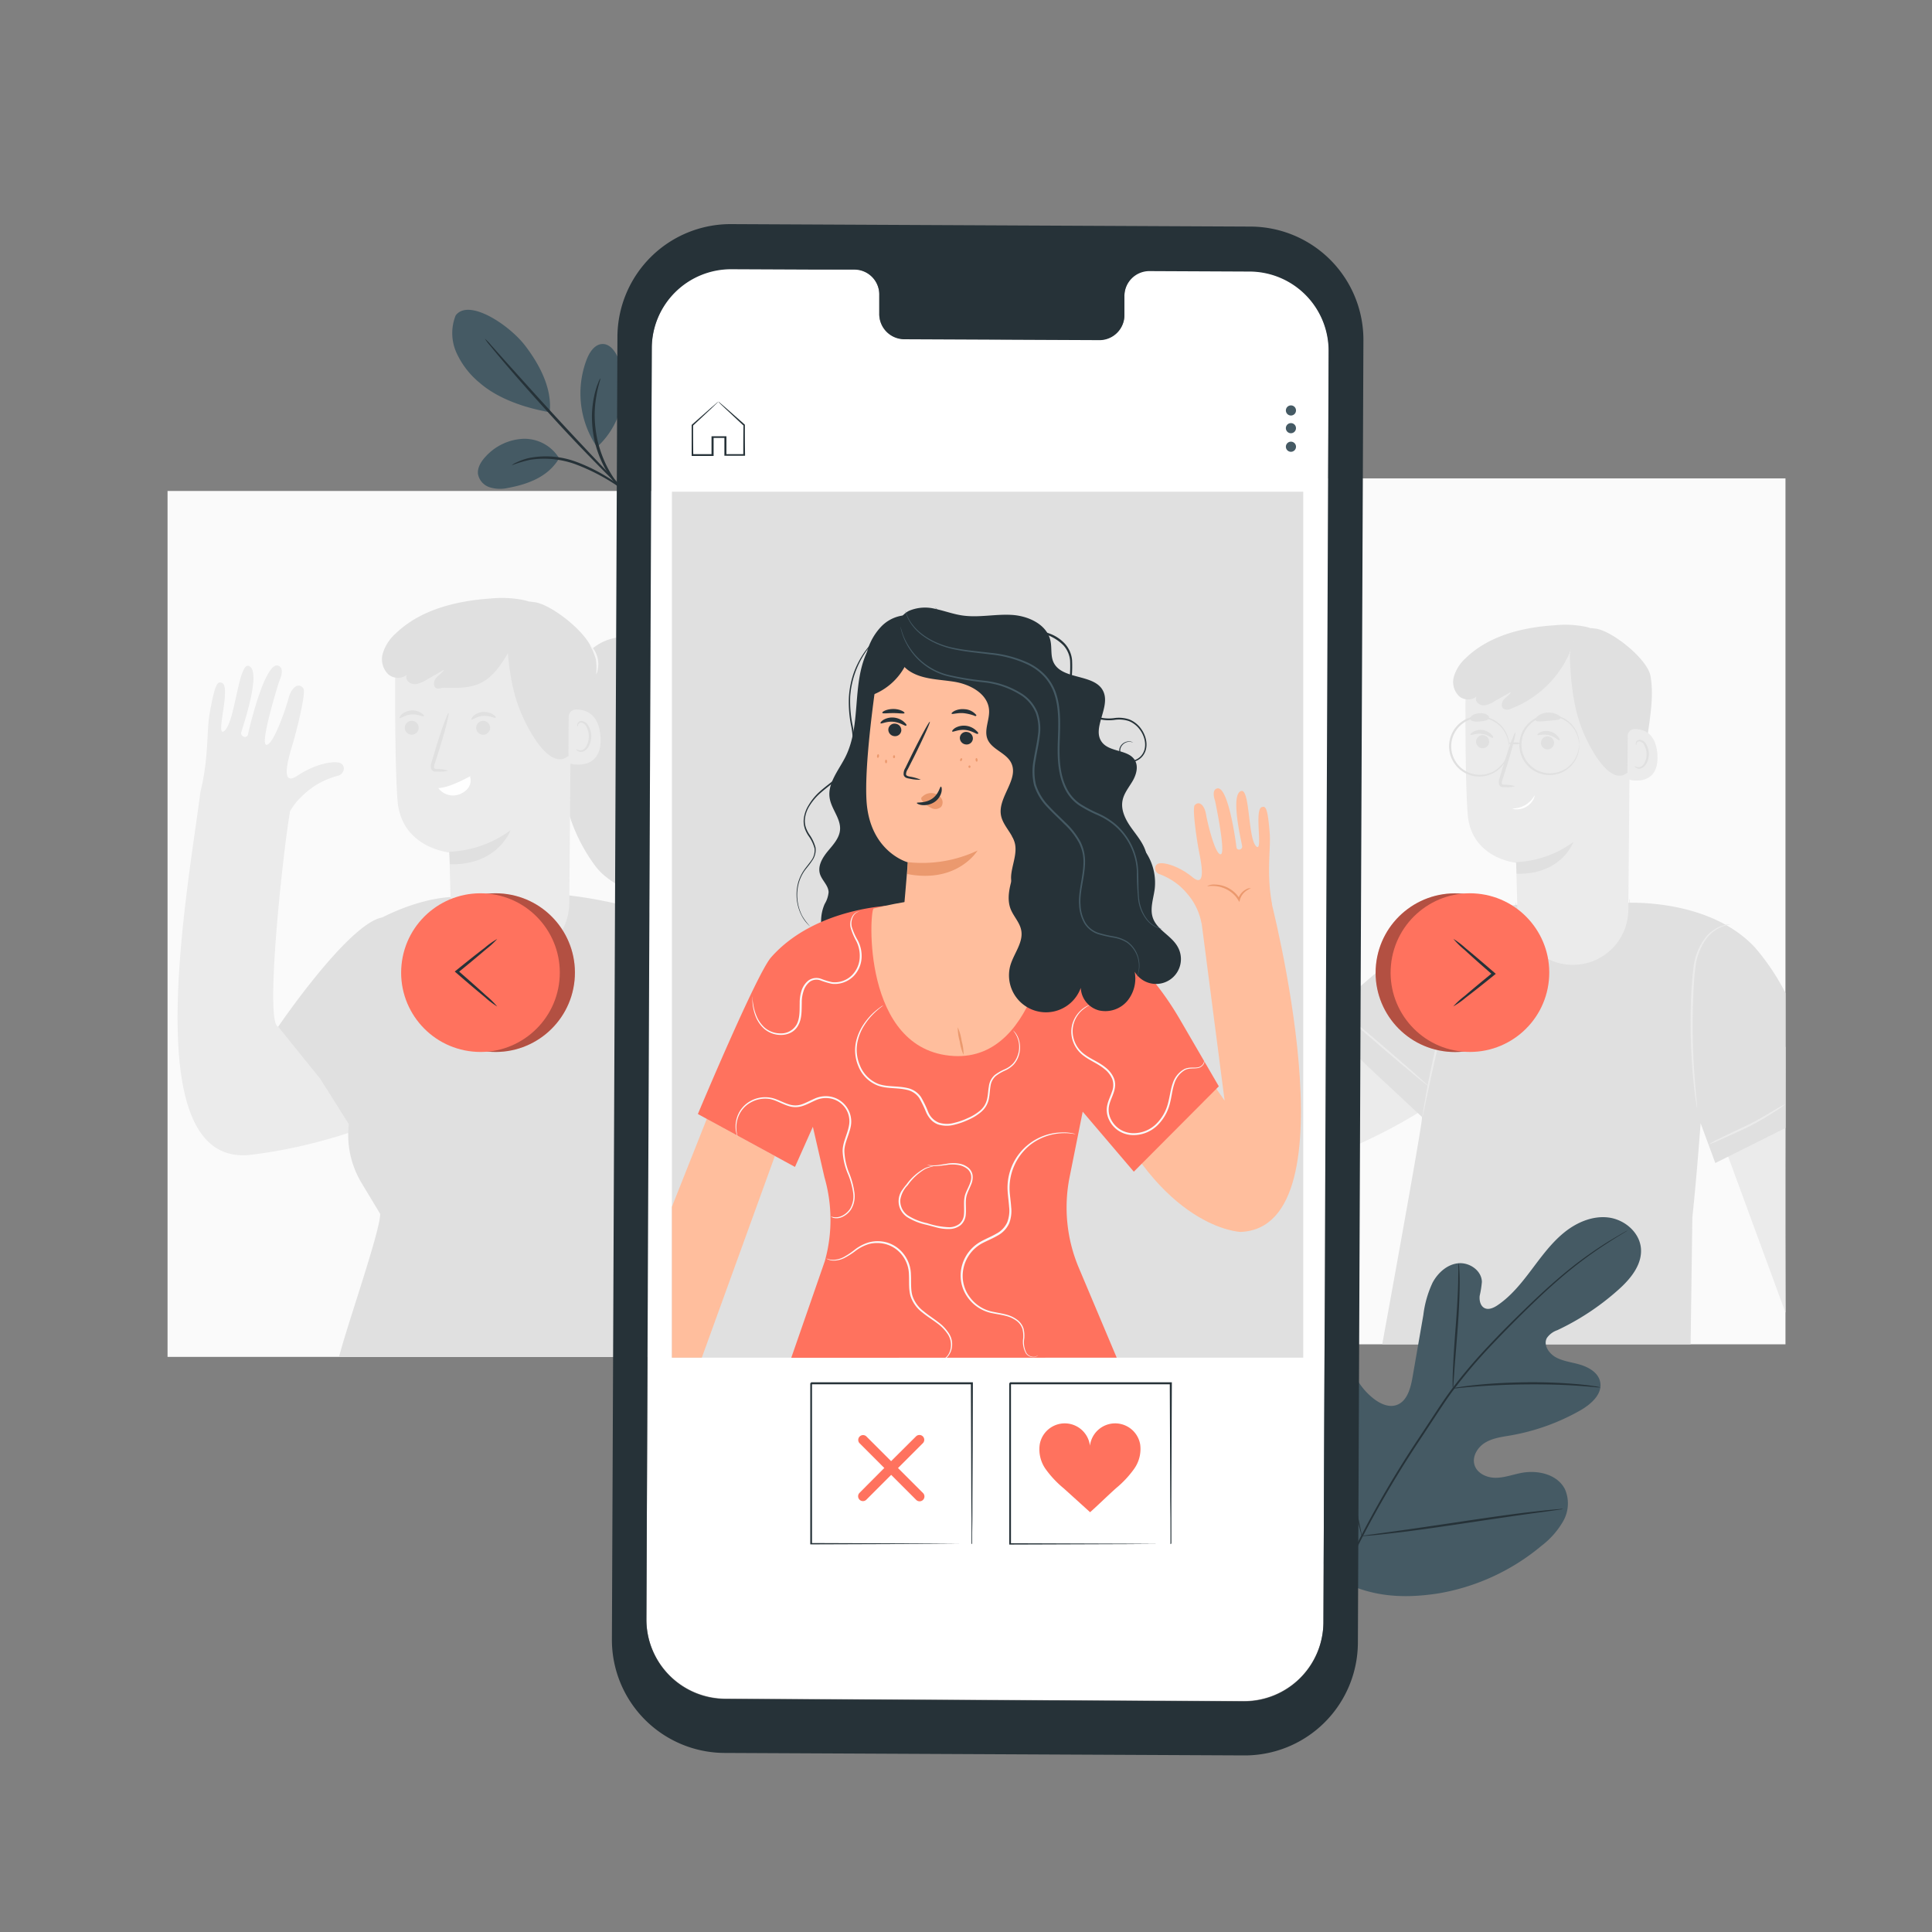 <svg xmlns="http://www.w3.org/2000/svg" viewBox="0 0 500 500"><rect x="0" y="0" width="500" height="500" fill="#808080" stroke="none"/><g id="freepik--background-complete--inject-145"><rect x="298.69" y="123.81" width="163.39" height="224.1" style="fill:#fafafa"></rect><polygon points="462.08 270.87 461.98 312.87 462.08 339.71 446.07 296.12 462.08 270.87" style="fill:#ebebeb"></polygon><path d="M371.75,245.75s-23.45,24.16-33.61,24.16c-3.32,0-5.92-40.24-6-51.84h0a14.92,14.92,0,0,1,2.28-4.16,19.49,19.49,0,0,1,3-3.26,20.43,20.43,0,0,1,4.6-3c1.59-.56,1.72-2.73.28-3.16s-5.85,1-9.79,4.74-2.77-4.63-2.39-7.68,1.09-12.56.24-13.39c-1.24-1.23-2.83-.09-3.13,3s-1.86,12.18-3.47,12,.54-15.77.54-15.77,1-3.26-.85-3.59c-3.33-.6-4.37,16.05-4.43,17.63,0,1.11-1.8.92-1.69-.27s2.48-15.45-.91-16.09c-2.59-.5-1,13.69-3.11,16.41s-.12-10.91-2.63-11.28C309.74,190,309,190,309,198c0,4.28,1.63,10.74,1,19h0c1.08,24.33-.11,92.65,27,84.55,29.77-8.91,50.11-28.41,50.11-28.41Z" style="fill:#ebebeb"></path><path d="M357.72,347.91h79.81l.45-32.83c1.16-10.89,2.14-24.39,2.14-24.39l3.8,10.3,18.17-9.08V257a59.76,59.76,0,0,0-7.88-11.76c-11.91-12.86-33.35-11.58-33.35-11.58l-27.82.45a64.74,64.74,0,0,0-20.61,6l-.68.2v.14c-7.86,4.12-19.08,14.13-29.77,23.85l12.34,12L368,289.06a.44.44,0,0,0,0,.25C368.19,290.66,357.72,347.91,357.72,347.91Z" style="fill:#e0e0e0"></path><path d="M421.65,232.65a1.66,1.66,0,0,1,.12.5,9.82,9.82,0,0,1,.15,1.46,14.57,14.57,0,0,1-.81,5.36,15.3,15.3,0,0,1-4.5,6.63,15.14,15.14,0,0,1-18.51.52,15.3,15.3,0,0,1-4.87-6.37,14.74,14.74,0,0,1-1.11-5.3,10.57,10.57,0,0,1,.08-1.47,2.92,2.92,0,0,1,.08-.51c.06,0,0,.71.05,2a15.61,15.61,0,0,0,1.24,5.17,15.26,15.26,0,0,0,4.82,6.13,14.83,14.83,0,0,0,17.91-.5,15.33,15.33,0,0,0,4.47-6.39,15.67,15.67,0,0,0,1-5.23C421.72,233.35,421.59,232.65,421.65,232.65Z" style="fill:#e0e0e0"></path><path d="M448,239.25a14.9,14.9,0,0,0-2,.44,9.64,9.64,0,0,0-4.38,3.24,15.59,15.59,0,0,0-2.86,7.59c-.41,3.08-.51,6.53-.64,10.13a183.73,183.73,0,0,0,.47,18.47c.17,2.36.36,4.26.48,5.58l.14,1.52a1.93,1.93,0,0,1,0,.53,2,2,0,0,1-.12-.52c-.06-.4-.14-.9-.24-1.51-.18-1.31-.43-3.21-.65-5.57a154.32,154.32,0,0,1-.62-18.51,98.63,98.63,0,0,1,.69-10.19,15.63,15.63,0,0,1,3.05-7.75,9.41,9.41,0,0,1,4.6-3.2A5.24,5.24,0,0,1,448,239.25Z" style="fill:#ebebeb"></path><path d="M381.87,236.13a2.25,2.25,0,0,1-.13.55c-.12.4-.27.91-.46,1.52-.43,1.4-1,3.29-1.73,5.61-1.46,4.73-3.38,11.29-5.29,18.6s-3.41,14-4.44,18.83L368.61,287c-.14.63-.25,1.14-.34,1.56a2.1,2.1,0,0,1-.16.53,2.84,2.84,0,0,1,.05-.55c.07-.42.15-.94.25-1.58.22-1.37.58-3.34,1-5.77.94-4.87,2.4-11.56,4.3-18.89s3.89-13.88,5.44-18.59c.77-2.35,1.42-4.25,1.89-5.55.22-.61.41-1.1.55-1.5A2.65,2.65,0,0,1,381.87,236.13Z" style="fill:#ebebeb"></path><path d="M462.09,285.73a20.74,20.74,0,0,1-2.71,1.9,70.67,70.67,0,0,1-6.89,4c-2.81,1.37-5.39,2.47-7.25,3.31a22,22,0,0,1-3.05,1.25,19.94,19.94,0,0,1,2.9-1.58c1.81-.93,4.38-2.09,7.17-3.44s5.17-2.84,6.93-3.86A22.87,22.87,0,0,1,462.09,285.73Z" style="fill:#ebebeb"></path><path d="M369.58,281c-.1.11-5.48-4.35-12-9.95s-11.79-10.23-11.69-10.34,5.47,4.34,12,9.95S369.67,280.91,369.58,281Z" style="fill:#ebebeb"></path><path d="M406.8,249.7h0a14.34,14.34,0,0,1-14.08-13.91c-.19-6.37-.34-12.5-.34-12.5s-11.69-1.09-12.55-12.67-.49-38.3-.49-38.3h0a40.34,40.34,0,0,1,40.77,2.59l1.8,1.22-.5,59.35A14.34,14.34,0,0,1,406.8,249.7Z" style="fill:#ebebeb"></path><path d="M384.36,193.51a1.69,1.69,0,1,0-2.21-.88A1.7,1.7,0,0,0,384.36,193.51Z" style="fill:#e0e0e0"></path><path d="M380.55,190.17c.15.23,1.4-.47,3-.24s2.61,1.22,2.82,1,0-.46-.47-.92a4,4,0,0,0-2.21-1.08,3.9,3.9,0,0,0-2.42.45C380.7,189.73,380.47,190.07,380.55,190.17Z" style="fill:#e0e0e0"></path><path d="M400,190.64a1.69,1.69,0,1,0,2.11,1.11A1.68,1.68,0,0,0,400,190.64Z" style="fill:#e0e0e0"></path><path d="M397.87,190.2c.13.24,1.45-.33,3,.06s2.47,1.47,2.7,1.32,0-.46-.38-1a3.95,3.95,0,0,0-4.54-1.11C398.07,189.77,397.81,190.09,397.87,190.2Z" style="fill:#e0e0e0"></path><path d="M392.09,203.49a7.68,7.68,0,0,0-2.61-.39c-.42,0-.76-.09-.8-.31a2.23,2.23,0,0,1,.23-1.22c.34-1.08.69-2.17,1.06-3.32,1.46-4.72,2.44-8.62,2.2-8.69s-1.61,3.7-3.07,8.42c-.34,1.16-.67,2.26-1,3.35a2.72,2.72,0,0,0-.12,1.74,1.12,1.12,0,0,0,.76.63,2.66,2.66,0,0,0,.72,0A7.66,7.66,0,0,0,392.09,203.49Z" style="fill:#e0e0e0"></path><path d="M392.36,223.12a27,27,0,0,0,14.83-5.22s-3.05,8.55-14.68,8.22Z" style="fill:#e0e0e0"></path><path d="M421.12,200c-4.2,3.37-9.26-5.36-11.51-10.84s-2.95-11.54-3.27-17.51c-.11-2-.13-4.11,1-5.65s1.61.26,3-1.15c2.48-2.45.13-2.46,2.6-2.16,4.22.51,13.43,7.84,14.21,12.27s.14,9-.48,13.44c-.29,2-.58,4.07-.86,6.1a10,10,0,0,1-1.21,4.13c-.78,1.19-2.29,2-3.53,1.37" style="fill:#e0e0e0"></path><path d="M421.26,190.44a1.75,1.75,0,0,1,1.68-1.75c2.16-.06,5.69.8,6,6.76.47,8.52-7.73,6.4-7.76,6.15S421.24,193.75,421.26,190.44Z" style="fill:#ebebeb"></path><path d="M423.09,198.25s.16.1.41.2a1.48,1.48,0,0,0,1.11,0c.89-.38,1.57-1.85,1.52-3.39a4.9,4.9,0,0,0-.53-2.1,1.75,1.75,0,0,0-1.18-1.08.76.76,0,0,0-.86.46c-.1.24,0,.41-.08.43s-.19-.14-.14-.49a.92.92,0,0,1,.31-.55,1.13,1.13,0,0,1,.8-.27,2.1,2.1,0,0,1,1.63,1.24,5.15,5.15,0,0,1,.65,2.34c0,1.73-.75,3.38-2,3.81a1.63,1.63,0,0,1-1.38-.15C423.12,198.46,423.06,198.27,423.09,198.25Z" style="fill:#e0e0e0"></path><path d="M407.3,166.08a27.27,27.27,0,0,1-16.22,17.32,2.11,2.11,0,0,1-2,0c-.71-.56-.44-1.73.16-2.41s1.42-1.16,1.86-1.95l-4.34,2.45a7.14,7.14,0,0,1-2.24,1,2.38,2.38,0,0,1-2.22-.7,1.45,1.45,0,0,1,.3-2.12c-1,1.6-3.5,1.75-4.94.55A5.11,5.11,0,0,1,376.3,175a10.49,10.49,0,0,1,3-4.66c6-5.83,14.71-8,23.07-8.52a26.91,26.91,0,0,1,7.71.33A11.67,11.67,0,0,1,416.7,166" style="fill:#e0e0e0"></path><path d="M403.85,185.91c-.29.51-1.56.47-3.19.63s-2.89.34-3.26-.12,1-1.9,3.09-2S404.18,185.37,403.85,185.91Z" style="fill:#e0e0e0"></path><path d="M385.37,185.78c-.13.59-1.19.85-2.39.94s-2.28,0-2.49-.6.8-1.44,2.35-1.55S385.51,185.21,385.37,185.78Z" style="fill:#e0e0e0"></path><path d="M397.16,205.86s0,.44-.3,1a4.83,4.83,0,0,1-1.82,1.9,4.91,4.91,0,0,1-2.53.7c-.68,0-1.07-.18-1.06-.23a6.48,6.48,0,0,0,5.71-3.41Z" style="fill:#fff"></path><path d="M390.53,193.14c-.06,0,0-.68-.34-1.83a7.56,7.56,0,0,0-2.78-4.07,7.4,7.4,0,0,0-7-1A7.25,7.25,0,0,0,377,188.8a7.32,7.32,0,0,0,0,8.69,7.23,7.23,0,0,0,3.41,2.57,7.46,7.46,0,0,0,3.88.35,7.29,7.29,0,0,0,3.12-1.37,7.51,7.51,0,0,0,2.78-4.06c.31-1.16.28-1.84.34-1.84a1.56,1.56,0,0,1,0,.49,5.64,5.64,0,0,1-.17,1.4,7.58,7.58,0,0,1-2.75,4.31,7.7,7.7,0,0,1-3.27,1.49,7.93,7.93,0,0,1-4.12-.31,7.74,7.74,0,0,1-3.66-2.73,7.79,7.79,0,0,1,0-9.3A7.78,7.78,0,0,1,387.64,187a7.55,7.55,0,0,1,2.75,4.31,5.57,5.57,0,0,1,.17,1.39A1.51,1.51,0,0,1,390.53,193.14Z" style="fill:#e0e0e0"></path><path d="M408.71,192.74c-.06,0,0-.68-.33-1.84a7.62,7.62,0,0,0-2.78-4.06,7.26,7.26,0,0,0-3.13-1.36,7.35,7.35,0,0,0-3.88.34,7.28,7.28,0,0,0-3.41,2.57,7.32,7.32,0,0,0,0,8.69,7.3,7.3,0,0,0,3.41,2.58,7.42,7.42,0,0,0,7-1,7.68,7.68,0,0,0,2.78-4.07c.31-1.15.27-1.84.33-1.83a1.51,1.51,0,0,1,0,.49,5.57,5.57,0,0,1-.17,1.39,7.68,7.68,0,0,1-6,5.8,7.81,7.81,0,0,1-7.78-3,7.79,7.79,0,0,1,0-9.3,7.7,7.7,0,0,1,3.66-2.72,7.83,7.83,0,0,1,4.12-.32,7.7,7.7,0,0,1,3.27,1.49,7.58,7.58,0,0,1,2.75,4.31,5.64,5.64,0,0,1,.17,1.4A1.56,1.56,0,0,1,408.71,192.74Z" style="fill:#e0e0e0"></path><path d="M393.62,192.37c0,.14-.72.26-1.6.26s-1.6-.12-1.6-.26.72-.26,1.6-.26S393.62,192.23,393.62,192.37Z" style="fill:#e0e0e0"></path><rect x="43.36" y="127.05" width="163.39" height="224.1" transform="translate(250.11 478.21) rotate(180)" style="fill:#fafafa"></rect><path d="M152.49,168.63c5-5.08,13.83-5,19.54-.72s8.4,11.71,8.21,18.82c-.1,3.83-.89,7.93.91,11.3,1.44,2.68,4.22,4.31,6.39,6.45a17.43,17.43,0,0,1-18.41,28.69c-5.07-1.89-11.58-4.56-14.9-8.83a44.32,44.32,0,0,1-7.79-36.6" style="fill:#e0e0e0"></path><polygon points="197.38 284.32 206.75 315.89 206.75 351.16 194.24 351.16 173.7 298.43 197.38 284.32" style="fill:#ebebeb"></polygon><path d="M111.73,246.3S82.66,267.54,72,265.71c-3.5-.6,1-43.48,3.05-55.71h0a16.22,16.22,0,0,1,3.16-4,21,21,0,0,1,3.69-2.9,21.94,21.94,0,0,1,5.39-2.3c1.77-.3,2.3-2.56.86-3.28s-6.35,0-11.18,3.23-2.07-5.37-1.13-8.53,3.42-13,2.67-14.06c-1.09-1.52-3-.6-3.84,2.57s-4.15,12.5-5.8,12,3.41-16.51,3.41-16.51,1.63-3.26-.26-3.94c-3.4-1.24-7.49,16.12-7.84,17.78-.24,1.16-2.06.64-1.73-.59s5.39-15.84,1.94-17.13c-2.65-1-3.5,14.25-6.24,16.74s1.84-11.52-.73-12.36c-1-.31-1.72-.41-3.18,8-.79,4.51-.22,11.62-2.37,20.2h0C48.59,230.71,35,302.5,65,298.85c33-4,57.93-20.92,57.93-20.92Z" style="fill:#ebebeb"></path><path d="M98.89,237.44C90.06,239.11,72,265.71,72,265.71l10.88,13.48,7.37,11.69h0a2.17,2.17,0,0,0,0,.27,24.12,24.12,0,0,0,3.37,15.08l4.77,7.92c0,4.54-8.65,29.07-10.64,37H172c-1.62-4.67-6.65-27.11-6.92-32.45-.19-3.71,2-25.45,2-25.45l4.36,10.38,33.14-16.57s-14.26-35.44-22.13-43c-10.28-9.87-35.67-12.38-35.67-12.38l-29.74.48s-7.41-.11-18.11,5.27" style="fill:#e0e0e0"></path><path d="M131.72,248.87h0A15.34,15.34,0,0,1,116.66,234c-.21-6.82-.36-13.38-.36-13.38s-12.51-1.16-13.43-13.54-.52-41-.52-41h0a43.11,43.11,0,0,1,43.59,2.77l1.92,1.3-.53,63.46A15.34,15.34,0,0,1,131.72,248.87Z" style="fill:#ebebeb"></path><path d="M107.83,189.61a1.8,1.8,0,1,0-2.55,0A1.8,1.8,0,0,0,107.83,189.61Z" style="fill:#e0e0e0"></path><path d="M103.43,185.82c.2.2,1.36-.81,3.07-.92s3,.69,3.17.46-.13-.48-.7-.86a4.22,4.22,0,0,0-5,.37C103.49,185.33,103.33,185.73,103.43,185.82Z" style="fill:#e0e0e0"></path><path d="M124,186.88a1.8,1.8,0,1,0,2.51.44A1.8,1.8,0,0,0,124,186.88Z" style="fill:#e0e0e0"></path><path d="M122,186.2c.21.2,1.36-.81,3.07-.92s3,.69,3.17.46-.13-.48-.69-.86a4.24,4.24,0,0,0-5,.37C122.1,185.71,121.94,186.11,122,186.2Z" style="fill:#e0e0e0"></path><path d="M116,199.45a8.53,8.53,0,0,0-2.8-.41c-.45,0-.81-.1-.85-.34a2.36,2.36,0,0,1,.24-1.3c.37-1.15.74-2.32,1.13-3.55,1.56-5,2.62-9.21,2.36-9.29s-1.73,3.95-3.29,9c-.36,1.23-.71,2.41-1.06,3.57a2.91,2.91,0,0,0-.13,1.87,1.2,1.2,0,0,0,.82.67,3,3,0,0,0,.76,0A8.24,8.24,0,0,0,116,199.45Z" style="fill:#e0e0e0"></path><path d="M121.64,201c1.72-1.17-4.73,2.9-8.21,2.94a4.72,4.72,0,0,0,5.68,1.54C122.73,203.89,121.64,201,121.64,201Z" style="fill:#fff"></path><path d="M116.27,220.44a28.81,28.81,0,0,0,15.86-5.58s-3.27,9.15-15.69,8.8Z" style="fill:#e0e0e0"></path><path d="M147,195.69c-4.49,3.61-9.9-5.73-12.31-11.59s-3.15-12.34-3.5-18.72c-.11-2.1-.13-4.39,1.09-6s1.72.28,3.25-1.24c2.65-2.61.14-2.62,2.78-2.3,4.51.55,14.36,8.38,15.19,13.11s.16,9.61-.51,14.38c-.31,2.17-.62,4.35-.92,6.52a10.85,10.85,0,0,1-1.29,4.42c-.83,1.27-2.46,2.1-3.78,1.46" style="fill:#e0e0e0"></path><path d="M147.18,185.5a1.86,1.86,0,0,1,1.78-1.87c2.32-.07,6.1.85,6.45,7.23.51,9.11-8.26,6.84-8.29,6.58S147.15,189,147.18,185.5Z" style="fill:#ebebeb"></path><path d="M149.13,193.86s.17.1.44.21a1.64,1.64,0,0,0,1.19,0c.94-.41,1.67-2,1.62-3.63a5.23,5.23,0,0,0-.57-2.25,1.84,1.84,0,0,0-1.26-1.15.83.83,0,0,0-.92.49c-.1.26,0,.44-.08.46s-.21-.14-.15-.52a1,1,0,0,1,.32-.6,1.25,1.25,0,0,1,.87-.28,2.23,2.23,0,0,1,1.73,1.32,5.36,5.36,0,0,1,.7,2.51c0,1.84-.8,3.61-2.1,4.07a1.73,1.73,0,0,1-1.47-.16C149.16,194.08,149.1,193.88,149.13,193.86Z" style="fill:#e0e0e0"></path><path d="M132.13,167.82c-5.26,9.64-8.87,10.45-17.23,10.16-.75,0-1.56.48-2.15,0-.76-.6-.46-1.85.17-2.58s1.53-1.24,2-2.09L110.28,176a7.67,7.67,0,0,1-2.4,1,2.54,2.54,0,0,1-2.38-.75,1.56,1.56,0,0,1,.32-2.27c-1,1.72-3.73,1.88-5.27.59A5.44,5.44,0,0,1,99.1,169a11.21,11.21,0,0,1,3.25-5c6.42-6.24,15.73-8.5,24.66-9.11a28.84,28.84,0,0,1,8.25.36,12.35,12.35,0,0,1,7,4.07" style="fill:#e0e0e0"></path><path d="M154.29,174.45a15.72,15.72,0,0,0-.1-3.86A16.37,16.37,0,0,0,152.7,167s.41.23.84.83a6.88,6.88,0,0,1,1.16,2.62,7.07,7.07,0,0,1,0,2.86C154.57,174.06,154.35,174.47,154.29,174.45Z" style="fill:#f5f5f5"></path></g><g id="freepik--Plants--inject-145"><path d="M345.44,408.18c-13-13.06-12.9-32.95-9.19-50.17.62-2.88.85-6,2.68-8.27s5.36-3.45,7.73-1.77c2,1.4,2.45,4.07,3.28,6.35a17.24,17.24,0,0,0,5.62,7.7c1.67,1.29,3.85,2.29,5.84,1.61,2.75-.93,3.66-4.32,4.16-7.2q1.4-8.06,2.8-16.11a27.43,27.43,0,0,1,2.4-8.39c1.39-2.57,3.82-4.75,6.7-5s6,1.91,6.05,4.83a26.16,26.16,0,0,1-.57,3.6c-.13,1.21.19,2.63,1.26,3.17s2.39-.07,3.4-.76c3.49-2.37,6.18-5.75,8.73-9.13s5.07-6.86,8.33-9.55,7.45-4.52,11.61-4,8.1,3.84,8.41,8.07-2.79,7.94-6,10.76a65.31,65.31,0,0,1-15.67,10.34,5.4,5.4,0,0,0-2.67,2c-1,1.8.51,4,2.29,5,2,1.1,4.38,1.29,6.58,2s4.45,2.1,4.91,4.37c.65,3.15-2.36,5.79-5.14,7.38a56,56,0,0,1-18,6.47c-2.26.39-4.6.67-6.58,1.85s-3.47,3.58-2.8,5.79,3.19,3.34,5.48,3.33,4.5-.86,6.75-1.28c4.23-.78,9.28.41,11.2,4.29a9.25,9.25,0,0,1-.48,8.22A21.32,21.32,0,0,1,399,400a56.3,56.3,0,0,1-26.61,12.35c-9.75,1.53-18.4.86-26.92-4.12" style="fill:#455a64"></path><path d="M421.23,318.44a1.55,1.55,0,0,1-.33.22l-1,.61c-.87.53-2.16,1.31-3.79,2.37A109,109,0,0,0,403,331.52c-2.63,2.28-5.39,4.9-8.31,7.76s-6,6-9.15,9.33a133.46,133.46,0,0,0-9.31,11c-1.51,2-2.91,4.13-4.34,6.29l-4.34,6.59a269.69,269.69,0,0,0-15.24,25.84,130.26,130.26,0,0,0-9,22.75,96.73,96.73,0,0,0-3.2,16.2c-.19,1.94-.31,3.45-.36,4.48,0,.49,0,.88-.07,1.17a2.59,2.59,0,0,1,0,.4,2.47,2.47,0,0,1,0-.4c0-.29,0-.68,0-1.17,0-1,.09-2.55.26-4.5a90.73,90.73,0,0,1,3-16.29,129.08,129.08,0,0,1,9-22.87,263.71,263.71,0,0,1,15.23-25.91c1.47-2.23,2.92-4.42,4.34-6.59s2.85-4.3,4.37-6.31a131,131,0,0,1,9.37-11c3.15-3.37,6.26-6.45,9.2-9.31s5.73-5.46,8.37-7.73A103.92,103.92,0,0,1,416,321.46c1.65-1,3-1.79,3.85-2.29l1-.56Z" style="fill:#263238"></path><path d="M376,359.32a7.24,7.24,0,0,1-.06-1.28c0-.82,0-2,.08-3.48.11-2.94.39-7,.73-11.46s.57-8.51.63-11.44c0-1.47.05-2.65.05-3.47a5.68,5.68,0,0,1,.07-1.28,5.27,5.27,0,0,1,.14,1.27c.07.82.11,2,.12,3.48,0,2.94-.14,7-.47,11.48s-.66,8.39-.89,11.44c-.1,1.38-.18,2.54-.25,3.47A5.53,5.53,0,0,1,376,359.32Z" style="fill:#263238"></path><path d="M414.2,359.06a7.13,7.13,0,0,1-1.51-.09c-1-.08-2.36-.21-4.09-.32-3.45-.25-8.23-.42-13.52-.37s-10.07.3-13.52.58c-1.73.13-3.12.27-4.09.36a7.73,7.73,0,0,1-1.51.1,8.46,8.46,0,0,1,1.48-.31c1-.15,2.36-.35,4.09-.53,3.45-.38,8.25-.69,13.55-.75a134.64,134.64,0,0,1,13.56.53c1.73.16,3.12.35,4.08.5A9.26,9.26,0,0,1,414.2,359.06Z" style="fill:#263238"></path><path d="M352.45,397.53a1.81,1.81,0,0,1-.17-.5c-.11-.39-.24-.87-.39-1.45-.34-1.27-.78-3.11-1.28-5.38-1-4.56-2.24-10.91-3.48-17.92s-2.4-13.37-3.33-17.94c-.45-2.22-.83-4-1.11-5.41-.12-.59-.22-1.08-.29-1.48a1.59,1.59,0,0,1-.07-.52,1.51,1.51,0,0,1,.17.5c.11.39.24.87.39,1.45.34,1.26.77,3.1,1.28,5.38,1,4.56,2.24,10.9,3.48,17.92s2.4,13.36,3.33,17.93c.45,2.23.83,4.06,1.11,5.42.12.59.21,1.07.29,1.47A2.06,2.06,0,0,1,352.45,397.53Z" style="fill:#263238"></path><path d="M404.46,390.53a1.81,1.81,0,0,1-.53.11l-1.51.22c-1.39.2-3.28.45-5.57.76-4.7.64-11.19,1.61-18.36,2.68s-13.67,2-18.39,2.51c-2.36.28-4.27.48-5.59.59l-1.52.12a3.16,3.16,0,0,1-.54,0,2,2,0,0,1,.52-.12l1.52-.22,5.57-.76c4.7-.64,11.19-1.6,18.36-2.67s13.67-2,18.38-2.52c2.36-.27,4.27-.47,5.6-.58l1.52-.13A1.87,1.87,0,0,1,404.46,390.53Z" style="fill:#263238"></path><path d="M144.74,118.65a10.52,10.52,0,0,0-9.26-5.09,14,14,0,0,0-9.78,4.58c-1.17,1.25-2.19,2.86-2,4.55a4.47,4.47,0,0,0,3,3.41,9.07,9.07,0,0,0,4.74.18c5.39-1,10.43-2.93,13.24-7.63" style="fill:#455a64"></path><path d="M154.21,115.25a24.6,24.6,0,0,1-2.32-22.36c.74-1.84,2.08-3.84,4.06-3.86s3.37,2,4.09,3.82a21,21,0,0,1-5.38,22.7" style="fill:#455a64"></path><path d="M117.94,81.6a12.33,12.33,0,0,0,.18,9.66,21.61,21.61,0,0,0,6,7.8c4.83,4.21,11.83,6.51,18.13,7.63.8-7.06-3.8-13.91-6.35-17.24-4-5.26-14.51-12.33-17.95-7.85" style="fill:#455a64"></path><path d="M162.13,127.35a24.48,24.48,0,0,0-2.38-2.16,45,45,0,0,0-10.67-5.69,22.59,22.59,0,0,0-12-1,14.7,14.7,0,0,0-3.48,1.21,3.86,3.86,0,0,0-1.15.71,31.65,31.65,0,0,1,4.73-1.42,23.81,23.81,0,0,1,11.7,1.13,52.35,52.35,0,0,1,10.62,5.44" style="fill:#263238"></path><path d="M162.2,127.42,158.05,123c-3.52-3.69-8.36-8.8-13.64-14.52s-10-11-13.38-14.75l-4-4.49a11.59,11.59,0,0,0-1.55-1.59,13.28,13.28,0,0,0,1.33,1.77c.9,1.11,2.22,2.7,3.87,4.64,3.3,3.89,8,9.19,13.23,14.91s10.2,10.78,13.81,14.39c1.8,1.8,3.28,3.24,4.32,4.22" style="fill:#263238"></path><path d="M155.37,97.91a4.69,4.69,0,0,0-.56,1.17,10.24,10.24,0,0,0-.51,1.42,18.52,18.52,0,0,0-.51,1.94,26.1,26.1,0,0,0-.6,5.19,30.38,30.38,0,0,0,.66,6.37,29.63,29.63,0,0,0,2.1,6,25.82,25.82,0,0,0,2.73,4.45A18.62,18.62,0,0,0,160,126a9.76,9.76,0,0,0,1.06,1.07c.61.56.94.55,1,.51a41.11,41.11,0,0,1-2.92-3.42,29.08,29.08,0,0,1-2.54-4.44,31.13,31.13,0,0,1-2-5.92,31.76,31.76,0,0,1-.7-6.21,28.81,28.81,0,0,1,.44-5.09C154.8,99.66,155.5,98,155.37,97.91Z" style="fill:#263238"></path></g><g id="freepik--Buttons--inject-145"><circle cx="128.26" cy="251.72" r="20.53" transform="translate(-134.83 354.66) rotate(-84.37)" style="fill:#FF725E"></circle><circle cx="128.26" cy="251.72" r="20.53" transform="translate(-134.83 354.66) rotate(-84.37)" style="opacity:0.3"></circle><circle cx="124.35" cy="251.72" r="20.53" transform="translate(-138.36 350.77) rotate(-84.37)" style="fill:#FF725E"></circle><path d="M128.69,243a22.18,22.18,0,0,1-2.89,2.66c-1.84,1.58-4.42,3.73-7.3,6.07v-.56l.14.12c2.84,2.47,5.38,4.73,7.2,6.39a21.94,21.94,0,0,1,2.84,2.81,22.31,22.31,0,0,1-3.18-2.42c-1.9-1.56-4.5-3.76-7.34-6.23l-.14-.12-.33-.29.34-.27c2.88-2.34,5.51-4.42,7.44-5.89A19.82,19.82,0,0,1,128.69,243Z" style="fill:#263238"></path><circle cx="376.52" cy="251.72" r="20.53" transform="translate(88.3 601.09) rotate(-84.24)" style="fill:#FF725E"></circle><circle cx="376.52" cy="251.72" r="20.53" transform="translate(88.3 601.09) rotate(-84.24)" style="opacity:0.3"></circle><circle cx="380.43" cy="251.72" r="20.53" transform="translate(92.59 605.61) rotate(-84.37)" style="fill:#FF725E"></circle><path d="M376.1,260.47A20.42,20.42,0,0,1,379,257.8c1.84-1.58,4.42-3.73,7.3-6.07v.56l-.14-.12c-2.84-2.46-5.38-4.72-7.19-6.39a21.45,21.45,0,0,1-2.84-2.8,21.69,21.69,0,0,1,3.17,2.41c1.91,1.57,4.5,3.77,7.34,6.23l.14.12.33.29-.34.27c-2.88,2.34-5.51,4.42-7.44,5.89A22.2,22.2,0,0,1,376.1,260.47Z" style="fill:#263238"></path></g><g id="freepik--Device--inject-145"><path d="M323.47,70.15,297.4,70A6.48,6.48,0,0,0,291,76.62l0,4.73a6.46,6.46,0,0,1-6.35,6.58l-50.82-.23a6.49,6.49,0,0,1-6.3-6.65l0-4.73a6.47,6.47,0,0,0-6.3-6.64l-9.17-.05-22.82-.1A20.51,20.51,0,0,0,168.68,90l-1.39,329a20.52,20.52,0,0,0,20.41,20.6l134.19.62a20.52,20.52,0,0,0,20.61-20.43l1.39-329A20.51,20.51,0,0,0,323.47,70.15Z" style="fill:#fff"></path><path d="M323.66,58.64,189.21,58a29.29,29.29,0,0,0-29.42,29.17l-1.43,337.08a29.29,29.29,0,0,0,29.15,29.41L322,454.3a29.28,29.28,0,0,0,29.42-29.16l1.43-337.08A29.31,29.31,0,0,0,323.66,58.64ZM342.5,419.89a20.52,20.52,0,0,1-20.61,20.43l-134.18-.62a20.52,20.52,0,0,1-20.42-20.6l1.39-329a20.51,20.51,0,0,1,20.61-20.42l22.81.1,9.17,0a6.47,6.47,0,0,1,6.3,6.64l0,4.73a6.49,6.49,0,0,0,6.3,6.65l50.82.23A6.47,6.47,0,0,0,291,81.47l0-4.72a6.47,6.47,0,0,1,6.35-6.59l26.07.12a20.51,20.51,0,0,1,20.42,20.6Z" style="fill:#263238"></path><path d="M335.4,106.11a1.31,1.31,0,1,1-2.61,0,1.31,1.31,0,0,1,2.61,0Z" style="fill:#455a64"></path><path d="M335.4,110.81a1.31,1.31,0,1,1-1.31-1.31A1.31,1.31,0,0,1,335.4,110.81Z" style="fill:#455a64"></path><path d="M335.4,115.5a1.31,1.31,0,1,1-2.61,0,1.31,1.31,0,0,1,2.61,0Z" style="fill:#455a64"></path><path d="M185.9,103.91a2.82,2.82,0,0,1,.46.37l1.35,1.16,5,4.41.06.05V110c0,2.24,0,4.85.05,7.71v.24h-.24l-4.86,0h-.25v-.26c0-1.48,0-3,0-4.62l.26.26h-3.31l.26-.26c0,1.58,0,3.13,0,4.62V118h-.25l-5.22,0H179v-.24c0-2.86,0-5.45,0-7.71v-.09l.06-.05,5-4.41,1.35-1.16a3.08,3.08,0,0,1,.47-.37,4.61,4.61,0,0,1-.47.48l-1.31,1.26-4.79,4.48.06-.14c0,2.26,0,4.85.05,7.71l-.24-.23,5.22,0-.26.25v-4.88H188v4.88l-.26-.25,4.86,0-.24.23c0-2.86,0-5.47.05-7.71l.06.14c-2-1.86-3.6-3.38-4.79-4.48-.53-.52-1-.93-1.31-1.26A5.07,5.07,0,0,1,185.9,103.91Z" style="fill:#263238"></path><path d="M302.91,399.62s0-.08,0-.21,0-.34,0-.58q0-.81,0-2.25c0-2,0-4.85-.06-8.48,0-7.28-.06-17.65-.11-30.07l.22.22-41.58,0c-.06,0,.49-.49.26-.26h0v2.83c0,.94,0,1.88,0,2.82V380c0,7,0,13.57,0,19.61l-.23-.22,30.08.11,8.48.06,2.25,0h.58l.2,0h-.74l-2.2,0-8.42.06-30.23.11h-.22v-.23c0-6,0-12.63,0-19.61V369.25c0-1.84,0-3.69,0-5.56V358h0c-.23.23.32-.32.27-.26l41.58,0h.23V358c-.05,12.48-.09,22.89-.12,30.22,0,3.61,0,6.45,0,8.42,0,.95,0,1.68,0,2.21,0,.23,0,.41,0,.55S302.92,399.62,302.91,399.62Z" style="fill:#263238"></path><path d="M251.43,399.62s0-.08,0-.21,0-.34,0-.58l0-2.25c0-2,0-4.85-.06-8.48,0-7.28-.07-17.65-.11-30.07l.22.22-41.58,0c-.07,0,.49-.49.25-.26h0v11.21c0,3.67,0,7.26,0,10.75,0,7,0,13.57,0,19.61l-.23-.22,30.08.11,8.47.06,2.25,0h.59l.2,0h-.74l-2.2,0-8.43.06-30.22.11h-.22v-.23c0-6,0-12.63,0-19.61,0-3.49,0-7.08,0-10.75V358h0c-.23.23.32-.32.27-.26l41.58,0h.23V358c0,12.48-.09,22.89-.12,30.22,0,3.61,0,6.45-.06,8.42,0,.95,0,1.68,0,2.21,0,.23,0,.41,0,.55S251.44,399.62,251.43,399.62Z" style="fill:#263238"></path><path d="M237.11,371.69Q229.74,379,222.4,386.4a1.25,1.25,0,0,0,1.76,1.77l14.72-14.72a1.25,1.25,0,0,0-1.77-1.76Z" style="fill:#FF725E"></path><path d="M222.4,373.45l14.71,14.72a1.25,1.25,0,0,0,1.77-1.77l-14.72-14.71a1.25,1.25,0,0,0-1.76,1.76Z" style="fill:#FF725E"></path><path d="M295.08,373.83a6.57,6.57,0,0,0-13,.33,6.57,6.57,0,0,0-13-.33,8.86,8.86,0,0,0,1.56,6.41,26.47,26.47,0,0,0,4.61,4.91c2.35,2.11,4.53,4.1,6.87,6.21,2.35-2.11,4.35-4.1,6.7-6.21a26.19,26.19,0,0,0,4.62-4.91A8.86,8.86,0,0,0,295.08,373.83Z" style="fill:#FF725E"></path><path d="M253.46,341a1.83,1.83,0,1,1-1.82-1.77A1.79,1.79,0,0,1,253.46,341Z" style="fill:#263238"></path><path d="M259.12,341a1.83,1.83,0,1,1-1.82-1.78A1.8,1.8,0,0,1,259.12,341Z" style="fill:#263238"></path><path d="M264.77,341a1.83,1.83,0,1,1-1.82-1.77A1.78,1.78,0,0,1,264.77,341Z" style="fill:#263238"></path></g><g id="freepik--Character--inject-145"><rect x="173.89" y="127.26" width="163.39" height="224.1" style="fill:#e0e0e0"></rect><path d="M304.56,267.09l12.37,17.75L311,239.06l17.68-7s22.32,85.56-7.61,86.76c0,0-20.71-.57-36.17-36.42Z" style="fill:#ffbe9d"></path><path d="M329.22,234.28l-.28-1.87c-1.08-7.21-.05-13-.34-16.76-.53-7-1.16-7-2-6.79-2.17.48.47,12.33-1.58,10.08s-1.54-14.83-3.79-14.23c-2.93.78.06,13.14.23,14.21s-1.36,1.31-1.47.34c-.15-1.39-2.13-15.95-5-15.21-1.61.41-.53,3.21-.53,3.21s2.86,13.52,1.49,13.82-3.35-7.58-3.82-10.28-1.92-3.56-2.94-2.41c-.69.79.55,9.09,1.07,11.75s2.1,9.94-1.61,6.9-7.66-4-8.9-3.53-1,2.37.44,2.76a17.54,17.54,0,0,1,4.23,2.31,16.84,16.84,0,0,1,2.8,2.67,16.22,16.22,0,0,1,3.75,7.81" style="fill:#ffbe9d"></path><path d="M323.7,229.87c0,.06-.44.17-1.07.6a4.22,4.22,0,0,0-1.74,2.4l-.15.56-.3-.5a7.1,7.1,0,0,0-1.61-1.86,8,8,0,0,0-4.39-1.76c-1.24-.11-2,.11-2,0a3.73,3.73,0,0,1,2-.39,7.64,7.64,0,0,1,4.71,1.73,6.81,6.81,0,0,1,1.7,2l-.44.06a4.25,4.25,0,0,1,2.06-2.54A2,2,0,0,1,323.7,229.87Z" style="fill:#eb996e"></path><path d="M224.32,168.88c-3.89,8.39-1.38,18.74-5.52,27-1.75,3.48-4.7,6.85-4.08,10.69.47,2.87,2.91,5.3,2.68,8.19-.17,2.14-1.77,3.85-3.14,5.5s-2.66,3.77-2.08,5.84c.49,1.72,2.22,3,2.26,4.82a7.11,7.11,0,0,1-1,3c-2.41,5.4,0,12.27,4.84,15.61s11.64,3.29,16.86.5,8.88-8,10.53-13.69a27.86,27.86,0,0,0-3.92-23.49c-2.7-3.83-6.36-6.94-8.79-10.95-3-5-3.89-11-3.51-16.83s1.92-11.48,3.46-17.09" style="fill:#263238"></path><polyline points="182.93 289.54 173.89 312.32 173.89 351.36 181.63 351.36 200.54 299.17" style="fill:#ffbe9d"></polyline><path d="M289,351.36,279.15,328a40.15,40.15,0,0,1-2.33-23.42l3.38-16.88,13.23,15.53h0l22-22.09h0l-10-17.19c-18.74-32.26-42.75-27.16-42.75-27.16l-31.6-2.46s-20,.36-31.53,13.44c-3.75,4.26-18.94,40.54-18.94,40.54L205.74,302l4.63-10.39,3,13.06a39.68,39.68,0,0,1,.09,21.72l-8.68,25Z" style="fill:#FF725E"></path><path d="M222.53,235.86s-.22,0-.59.19a2.5,2.5,0,0,0-1.2,1.22,4,4,0,0,0-.28,2.68,17.14,17.14,0,0,0,1.52,3.4,8.67,8.67,0,0,1,1,4.52,7.34,7.34,0,0,1-2.15,4.83,6.85,6.85,0,0,1-5.49,1.91,18.62,18.62,0,0,1-3-.89,3,3,0,0,0-2.78.37,5,5,0,0,0-1.62,2.46,9.2,9.2,0,0,0-.44,2.94c-.05,2,.06,4.05-.88,5.78a4.56,4.56,0,0,1-2,2,5.58,5.58,0,0,1-2.56.57,6.6,6.6,0,0,1-4.32-1.61,8.39,8.39,0,0,1-2.16-3.13,12.53,12.53,0,0,1-.74-2.77,12.77,12.77,0,0,1-.13-1.8,2.16,2.16,0,0,1,0-.63s0,.87.29,2.39a12.81,12.81,0,0,0,.81,2.7,8.24,8.24,0,0,0,2.13,3,6.27,6.27,0,0,0,4.08,1.45,4.58,4.58,0,0,0,4.15-2.31c.85-1.58.76-3.57.79-5.57a10.06,10.06,0,0,1,.45-3.09,5.51,5.51,0,0,1,1.81-2.72,3.57,3.57,0,0,1,3.23-.45,18.12,18.12,0,0,0,2.89.88,6.33,6.33,0,0,0,5.1-1.75,6.94,6.94,0,0,0,2.05-4.51,8.38,8.38,0,0,0-.87-4.33,16.77,16.77,0,0,1-1.47-3.49,4.09,4.09,0,0,1,.38-2.85A2.54,2.54,0,0,1,221.9,236,1.45,1.45,0,0,1,222.53,235.86Z" style="fill:#fafafa"></path><path d="M215,314.81s.24.09.69.17a3.54,3.54,0,0,0,2-.23,5.21,5.21,0,0,0,2.36-2,6.34,6.34,0,0,0,.75-4,19.87,19.87,0,0,0-1.37-4.95,17.14,17.14,0,0,1-1.36-5.87c0-2.22,1.17-4.24,1.6-6.41a6,6,0,0,0-5.35-7.32,6.37,6.37,0,0,0-3.28.57c-1,.43-2,1-3.09,1.37a5.78,5.78,0,0,1-3.31.25c-2.12-.51-3.78-1.74-5.6-2a7.63,7.63,0,0,0-4.88,1,7,7,0,0,0-2.81,3,7.67,7.67,0,0,0-.78,3.07,9.28,9.28,0,0,0,.32,2.7s0,0-.08-.16a4.5,4.5,0,0,1-.18-.51,7,7,0,0,1-.27-2,7.82,7.82,0,0,1,.72-3.19,7.31,7.31,0,0,1,2.89-3.21,7.87,7.87,0,0,1,5.13-1.06c1.95.24,3.66,1.48,5.65,1.93a5.11,5.11,0,0,0,3-.25c1-.37,2-.92,3.06-1.38a7,7,0,0,1,3.53-.61,6.57,6.57,0,0,1,5.81,7.94c-.49,2.3-1.65,4.25-1.63,6.32a16.85,16.85,0,0,0,1.29,5.71,20.87,20.87,0,0,1,1.33,5.06,6.64,6.64,0,0,1-.87,4.23,5.36,5.36,0,0,1-2.54,2.07,3.5,3.5,0,0,1-2.05.14A2.2,2.2,0,0,1,215,314.81Z" style="fill:#fafafa"></path><path d="M262.21,266.7a3.87,3.87,0,0,1,.59.61,5.7,5.7,0,0,1,1,2.2,6.87,6.87,0,0,1-.19,3.82,6.37,6.37,0,0,1-1.21,2.11,6.89,6.89,0,0,1-2.21,1.58,11.6,11.6,0,0,0-2.49,1.46,4.21,4.21,0,0,0-1.36,2.65c-.19,1.06-.19,2.21-.45,3.39A6,6,0,0,1,254,287.7a12.86,12.86,0,0,1-3.28,2.05,19.22,19.22,0,0,1-3.78,1.34,7.52,7.52,0,0,1-4.2-.1,4.87,4.87,0,0,1-1.82-1.22,7.6,7.6,0,0,1-1.21-1.84,29.32,29.32,0,0,0-1.82-3.77,5.14,5.14,0,0,0-3.19-2.11c-2.55-.62-5.27-.21-7.69-1.17a8.92,8.92,0,0,1-4.89-5,10.61,10.61,0,0,1-.62-6.12,13.38,13.38,0,0,1,2-4.68,17.37,17.37,0,0,1,2.48-2.93,21.24,21.24,0,0,1,1.88-1.52,5.59,5.59,0,0,1,.72-.45,4.78,4.78,0,0,1-.65.53,23.63,23.63,0,0,0-1.8,1.59,16.84,16.84,0,0,0-2.38,2.94,13,13,0,0,0-1.87,4.59,10.24,10.24,0,0,0,.66,5.88,8.5,8.5,0,0,0,4.66,4.76c2.27.89,4.94.49,7.64,1.11a5.73,5.73,0,0,1,3.5,2.31,29.47,29.47,0,0,1,1.86,3.84,5,5,0,0,0,2.75,2.8,6.9,6.9,0,0,0,3.9.09,18.44,18.44,0,0,0,3.68-1.29,12.54,12.54,0,0,0,3.16-1.95,5.44,5.44,0,0,0,1.76-2.93c.26-1.12.27-2.26.48-3.37a4.63,4.63,0,0,1,1.52-2.88,12.62,12.62,0,0,1,2.58-1.48,6.43,6.43,0,0,0,2.13-1.48,5.94,5.94,0,0,0,1.18-2,6.51,6.51,0,0,0-1.15-6.54Z" style="fill:#fafafa"></path><path d="M268.58,350.74s0,.07-.15.17a1.64,1.64,0,0,1-.61.29,2.34,2.34,0,0,1-2.3-.93,6.06,6.06,0,0,1-.72-3.93,7.81,7.81,0,0,0-.2-2.43,4.26,4.26,0,0,0-1.58-2.12,7.89,7.89,0,0,0-2.72-1.24c-1-.27-2.12-.42-3.26-.65a10.16,10.16,0,0,1-6.32-3.76,9.68,9.68,0,0,1-1.93-7.86,10.12,10.12,0,0,1,5.11-7c1.33-.74,2.71-1.28,3.94-2a6.25,6.25,0,0,0,2.82-2.93,8.34,8.34,0,0,0,.5-4c-.09-1.34-.29-2.66-.38-4A14.3,14.3,0,0,1,275,293.07a10.73,10.73,0,0,1,3.38.43,7,7,0,0,1-.87-.11,15.28,15.28,0,0,0-2.51-.12,14.46,14.46,0,0,0-8.49,3.12,14.32,14.32,0,0,0-5.21,12c.09,1.28.3,2.59.39,4a8.9,8.9,0,0,1-.52,4.21,6.82,6.82,0,0,1-3,3.17c-1.29.76-2.67,1.3-4,2a9.61,9.61,0,0,0-4.86,6.65,9.18,9.18,0,0,0,1.81,7.46,9.72,9.72,0,0,0,6,3.64c1.12.24,2.23.4,3.28.69a8,8,0,0,1,2.83,1.33,4.52,4.52,0,0,1,1.67,2.32,7.94,7.94,0,0,1,.18,2.53,6,6,0,0,0,.59,3.8,2.23,2.23,0,0,0,2.12.94A1.86,1.86,0,0,0,268.58,350.74Z" style="fill:#fafafa"></path><path d="M243.56,352a3.6,3.6,0,0,0,1.71-1.22,4.58,4.58,0,0,0,.82-2.31,5,5,0,0,0-.77-3.12,11,11,0,0,0-2.77-2.88c-1.16-.89-2.51-1.7-3.81-2.77a8.65,8.65,0,0,1-3.09-4.25c-.53-1.82-.32-3.73-.42-5.61a8.42,8.42,0,0,0-1.76-5,8,8,0,0,0-4.08-2.81,8.48,8.48,0,0,0-4.52-.07,11,11,0,0,0-3.55,1.84,19.19,19.19,0,0,1-2.88,1.81,6.25,6.25,0,0,1-2.51.63,3.69,3.69,0,0,1-1.61-.28,1.74,1.74,0,0,1-.49-.28,4.67,4.67,0,0,0,2.09.36,6.37,6.37,0,0,0,2.39-.69,20,20,0,0,0,2.79-1.85,11.18,11.18,0,0,1,3.66-1.95,8.78,8.78,0,0,1,4.77,0,8.51,8.51,0,0,1,4.35,3,8.9,8.9,0,0,1,1.87,5.32c.1,1.93-.1,3.8.39,5.49a8.28,8.28,0,0,0,2.9,4c1.26,1.05,2.6,1.88,3.77,2.8a10.87,10.87,0,0,1,2.82,3,5.17,5.17,0,0,1,.75,3.33,4.76,4.76,0,0,1-.95,2.41,3,3,0,0,1-1.32,1,2.13,2.13,0,0,1-.41.11C243.61,352,243.56,352,243.56,352Z" style="fill:#fafafa"></path><path d="M239.94,301.47a11.69,11.69,0,0,0,2.28.1c.74-.05,1.63-.21,2.67-.37a9.07,9.07,0,0,1,3.63,0,5.07,5.07,0,0,1,1.95.9,3.14,3.14,0,0,1,1.23,2,4.61,4.61,0,0,1-.38,2.48c-.31.79-.71,1.55-1,2.36-.64,1.59-.21,3.44-.38,5.41a4,4,0,0,1-1.33,2.72,4.85,4.85,0,0,1-2.94,1,11.84,11.84,0,0,1-3-.33l-2.83-.75a15.38,15.38,0,0,1-5.17-2.07,5.15,5.15,0,0,1-1.69-2.05,4.87,4.87,0,0,1-.4-2.47,4.94,4.94,0,0,1,.76-2.21,16.74,16.74,0,0,1,1.27-1.68,14.15,14.15,0,0,1,4.73-4.17,6.17,6.17,0,0,1,1.65-.49,2.47,2.47,0,0,1,.6,0,8.94,8.94,0,0,0-2.17.7,14.46,14.46,0,0,0-4.52,4.21,6.82,6.82,0,0,0-1.89,3.7,4.53,4.53,0,0,0,1.95,4.1,15.12,15.12,0,0,0,5,2,20.14,20.14,0,0,0,5.72,1.05,4.44,4.44,0,0,0,2.64-.89,3.54,3.54,0,0,0,1.15-2.39c.18-1.82-.26-3.77.44-5.52s1.65-3.11,1.41-4.6a2.79,2.79,0,0,0-1.06-1.76,4.94,4.94,0,0,0-1.79-.86,8.87,8.87,0,0,0-3.5-.09c-1,.13-2,.26-2.7.28a7.11,7.11,0,0,1-1.72-.13l-.43-.11Z" style="fill:#fafafa"></path><path d="M311.6,274.49s0,.06.06.18a1.17,1.17,0,0,1-.08.57,2.15,2.15,0,0,1-1.76,1.2c-.94.16-2.13-.1-3.27.55a6.13,6.13,0,0,0-2.61,3.4c-.55,1.55-.7,3.38-1.2,5.3a11.92,11.92,0,0,1-3.13,5.48,8.86,8.86,0,0,1-6.42,2.59,7.09,7.09,0,0,1-3.6-1.05,6.84,6.84,0,0,1-2.56-2.89,5.79,5.79,0,0,1-.47-3.83c.28-1.26.86-2.36,1.22-3.48a4.59,4.59,0,0,0,.06-3.28,6.54,6.54,0,0,0-2-2.56c-1.66-1.38-3.67-2.14-5.27-3.34a7.84,7.84,0,0,1-3.09-4.52,7.39,7.39,0,0,1,.29-4.52,7.57,7.57,0,0,1,1.95-2.81,7.06,7.06,0,0,1,1.79-1.21c.22-.1.4-.17.52-.21s.18-.06.19-.05a9.94,9.94,0,0,0-2.37,1.62,7.61,7.61,0,0,0-1.81,2.77,7.18,7.18,0,0,0-.2,4.32,7.45,7.45,0,0,0,3,4.26c1.55,1.15,3.56,1.88,5.32,3.32a7,7,0,0,1,2.12,2.75,4.58,4.58,0,0,1,.32,1.81,6.52,6.52,0,0,1-.35,1.81c-.38,1.17-.95,2.26-1.21,3.43a5.33,5.33,0,0,0,.44,3.5,6.43,6.43,0,0,0,2.36,2.67,6.59,6.59,0,0,0,3.35,1,8.41,8.41,0,0,0,6.07-2.43,11.43,11.43,0,0,0,3-5.24c.51-1.87.68-3.72,1.27-5.32a6.33,6.33,0,0,1,2.83-3.52c1.25-.68,2.5-.37,3.37-.5a2.08,2.08,0,0,0,1.69-1A1.44,1.44,0,0,0,311.6,274.49Z" style="fill:#fafafa"></path><path d="M233.56,239.17c.74-7.81,1.38-16,1.38-16s-9.9-2.66-10.69-16c-.75-12.72,4.15-41.43,4.15-41.43h0a37.93,37.93,0,0,1,41,13.75h0l-7.1,63.37c-.82,7.35-7.8,12.5-15.67,11.56h0C238.71,253.42,232.85,246.62,233.56,239.17Z" style="fill:#ffbe9d"></path><path d="M229.91,188.64a1.69,1.69,0,0,0,1.45,1.86,1.62,1.62,0,0,0,1.89-1.35,1.68,1.68,0,0,0-1.46-1.85A1.61,1.61,0,0,0,229.91,188.64Z" style="fill:#263238"></path><path d="M227.89,187.19c.18.24,1.55-.58,3.36-.39s3.05,1.22,3.27,1-.07-.5-.6-1a4.64,4.64,0,0,0-2.59-1.09,4.52,4.52,0,0,0-2.71.59C228,186.7,227.79,187.08,227.89,187.19Z" style="fill:#263238"></path><path d="M248.42,190.79a1.7,1.7,0,0,0,1.46,1.86,1.62,1.62,0,0,0,1.89-1.35,1.69,1.69,0,0,0-1.46-1.86A1.62,1.62,0,0,0,248.42,190.79Z" style="fill:#263238"></path><path d="M246.43,189.31c.19.24,1.56-.58,3.37-.4s3,1.22,3.27,1-.07-.5-.61-1a4.64,4.64,0,0,0-2.59-1.09,4.52,4.52,0,0,0-2.71.59C246.57,188.82,246.34,189.2,246.43,189.31Z" style="fill:#263238"></path><path d="M238.31,201.8a12.22,12.22,0,0,0-2.9-.82c-.45-.1-.88-.23-.93-.55a2.36,2.36,0,0,1,.44-1.34l1.72-3.39c2.39-4.83,4.18-8.82,4-8.92s-2.29,3.75-4.69,8.58l-1.66,3.41a2.78,2.78,0,0,0-.42,1.79,1.14,1.14,0,0,0,.7.75,3.43,3.43,0,0,0,.77.19A12.09,12.09,0,0,0,238.31,201.8Z" style="fill:#263238"></path><path d="M234.94,223.12a33.57,33.57,0,0,0,18.05-3s-5.15,8.6-18.17,6.08Z" style="fill:#eb996e"></path><path d="M238.64,206.24a3.27,3.27,0,0,1,3.05-.92,3,3,0,0,1,1.95,1.3,1.92,1.92,0,0,1-.07,2.18,2.21,2.21,0,0,1-2.44.36,6.94,6.94,0,0,1-2.18-1.61,2,2,0,0,1-.46-.58.62.62,0,0,1,.07-.68" style="fill:#eb996e"></path><path d="M243.51,203.58c-.29-.05-.49,1.92-2.31,3.15s-3.89.81-3.93,1.08c0,.12.43.43,1.31.54a5,5,0,0,0,3.27-.79,4.3,4.3,0,0,0,1.82-2.66C243.82,204.09,243.65,203.58,243.51,203.58Z" style="fill:#263238"></path><path d="M263.18,193.45a7.86,7.86,0,0,1,4.2.68,5.51,5.51,0,0,1,2.82,3.12,5.74,5.74,0,0,1-.38,4.2,9.66,9.66,0,0,1-2.74,3.29,6.54,6.54,0,0,1-2.71,1.44,3.15,3.15,0,0,1-2.88-.74" style="fill:#ffbe9d"></path><path d="M263.12,202c-.17,0,.36.94,1.68.72a2.74,2.74,0,0,0,1.72-1.23,6.12,6.12,0,0,0,.93-2.26,3.7,3.7,0,0,0-.35-2.53,2.46,2.46,0,0,0-1.74-1.27c-1.32-.16-1.82.72-1.67.76s.66-.31,1.5,0a2.38,2.38,0,0,1,1.2,2.85c-.3,1.43-1,2.7-1.79,3S263.22,201.93,263.12,202Z" style="fill:#eb996e"></path><path d="M231.83,162.45a9.59,9.59,0,0,0,3.21,11c3.38,2.42,7.86,2.32,12,3s8.66,3.16,8.93,7.31c.17,2.51-1.33,5.11-.43,7.46,1.06,2.74,4.81,3.55,6.14,6.18,2.13,4.22-3.43,8.86-2.64,13.52.47,2.77,3.08,4.78,3.65,7.52.81,3.91-2.6,8.54-.08,11.63,1.94,2.37,5.75,1.58,8.46.15s5.62-3.35,8.57-2.56c1.78.48,3.15,1.87,4.78,2.73a8.53,8.53,0,0,0,12.1-10c-.73-2.36-2.42-4.27-3.84-6.29s-2.63-4.44-2.18-6.87c.34-1.86,1.6-3.39,2.56-5s1.61-3.73.7-5.38c-1.61-2.91-6.45-2.1-8.52-4.7-2.85-3.56,2.22-9.06.3-13.21-2.16-4.68-10.71-2.86-12.89-7.54-.8-1.71-.39-3.72-.79-5.56-.9-4.21-5.66-6.43-9.95-6.7s-8.63.77-12.88.14c-2.33-.34-4.56-1.18-6.86-1.67a10.64,10.64,0,0,0-6.92.47c-2.11,1.06-3.61,3.56-2.92,5.81" style="fill:#263238"></path><path d="M234.75,171.31a16.08,16.08,0,0,1-10.83,9.12,39.11,39.11,0,0,1,.06-9.73,15.4,15.4,0,0,1,4.17-8.64,9.67,9.67,0,0,1,9-2.63" style="fill:#263238"></path><path d="M226.1,235.12c-1.08.26-3.2,36.79,20.7,38.17,22.63,1.3,25.4-36.3,25.4-36.3S256,227.68,226.1,235.12Z" style="fill:#ffbe9d"></path><path d="M234.09,184.54c-.11.27-1.36,0-2.88,0s-2.77.22-2.88-.06,1.14-1,2.88-1S234.2,184.28,234.09,184.54Z" style="fill:#263238"></path><path d="M252.33,185.32c-.06,0-.06-.15,0-.31l0,.27a12.18,12.18,0,0,0-2.84-.7c-1.71-.18-3.07.38-3.22.11-.06-.11.21-.43.8-.73a4.93,4.93,0,0,1,2.52-.42,4.2,4.2,0,0,1,3,1.42l.13.21-.09.06C252.49,185.33,252.38,185.36,252.33,185.32Z" style="fill:#263238"></path><path d="M261.9,216.39c2,2.55,1.4,6.21.5,9.32s-2,6.45-.88,9.47c.74,1.93,2.36,3.49,2.76,5.52.64,3.17-1.88,6-2.8,9.14a9.57,9.57,0,0,0,18.22,5.82,6.35,6.35,0,0,0,4.74,5.84,7.46,7.46,0,0,0,7.29-2.44,9.15,9.15,0,0,0,1.92-7.58,6.43,6.43,0,0,0,11.08-6.54c-1.62-2.83-5.25-4.26-6.35-7.34-.86-2.43.15-5.07.47-7.63a14.28,14.28,0,0,0-7-13.84" style="fill:#263238"></path><path d="M293.9,253.47a3.09,3.09,0,0,1,.13-.31,4.72,4.72,0,0,0,.37-.88,7.18,7.18,0,0,0,.22-3.62,7.36,7.36,0,0,0-3-4.74,9.34,9.34,0,0,0-3.36-1.24,33.92,33.92,0,0,1-4-.9,6.69,6.69,0,0,1-3.61-2.78,10.47,10.47,0,0,1-1.38-4.76c-.28-3.46,1-7,1.12-10.74a11.64,11.64,0,0,0-.23-2.82,11.22,11.22,0,0,0-1-2.7,19.5,19.5,0,0,0-3.72-4.71c-1.45-1.46-3-2.87-4.48-4.46a14.65,14.65,0,0,1-3.36-5.65,15.78,15.78,0,0,1-.08-6.56c.34-2.13.84-4.18,1.08-6.22a12.1,12.1,0,0,0-.55-5.88,10.09,10.09,0,0,0-3.53-4.38,22.16,22.16,0,0,0-10-3.54,72.67,72.67,0,0,1-9.3-1.59,16.89,16.89,0,0,1-6.87-3.63,16.71,16.71,0,0,1-3.67-4.59,15,15,0,0,1-1.4-3.45,10.47,10.47,0,0,1-.26-1.26s.12.43.36,1.23a16.25,16.25,0,0,0,1.47,3.38,17.13,17.13,0,0,0,3.69,4.47,16.8,16.8,0,0,0,6.78,3.5,74.35,74.35,0,0,0,9.26,1.51,22.55,22.55,0,0,1,10.2,3.58,10.49,10.49,0,0,1,3.71,4.58,12.58,12.58,0,0,1,.6,6.13c-.24,2.08-.74,4.14-1.07,6.24a15.06,15.06,0,0,0,.07,6.34,14.07,14.07,0,0,0,3.23,5.44c1.43,1.57,3,3,4.47,4.45a20.26,20.26,0,0,1,3.79,4.84,11.7,11.7,0,0,1,1,2.83,12.68,12.68,0,0,1,.23,2.93c-.15,3.86-1.43,7.35-1.16,10.71a10,10,0,0,0,1.28,4.57,6.23,6.23,0,0,0,3.39,2.64,34.32,34.32,0,0,0,4,.93,9.66,9.66,0,0,1,3.46,1.32,7.53,7.53,0,0,1,3,4.94,7.1,7.1,0,0,1-.32,3.69,4.89,4.89,0,0,1-.42.88A1.53,1.53,0,0,1,293.9,253.47Z" style="fill:#455a64"></path><path d="M300.66,240.33a3.89,3.89,0,0,1-1.19-.25,6.53,6.53,0,0,1-2.78-2.1,10.62,10.62,0,0,1-2.12-5.09,72.32,72.32,0,0,1-.35-7.3,16.38,16.38,0,0,0-2.58-8.25,16.55,16.55,0,0,0-3.17-3.66,18.47,18.47,0,0,0-4.38-2.72,33.36,33.36,0,0,1-4.89-2.58,11.1,11.1,0,0,1-3.71-4.44c-1.71-3.62-1.87-7.82-1.73-11.93s.36-8.19-.74-11.89a12.52,12.52,0,0,0-2.68-4.88A14.12,14.12,0,0,0,266,172a29.61,29.61,0,0,0-9.67-2.63c-3.15-.41-6.12-.66-8.78-1.2-5.39-1-9.3-3.56-11.17-5.95a10.24,10.24,0,0,1-1.75-3,6.87,6.87,0,0,1-.33-1.18s.13.4.43,1.14a10.46,10.46,0,0,0,1.81,2.93c1.89,2.31,5.75,4.82,11.08,5.72,2.64.51,5.6.74,8.76,1.13a30,30,0,0,1,9.84,2.63,14.94,14.94,0,0,1,4.46,3.3,13,13,0,0,1,2.8,5.07c1.14,3.82.91,8,.77,12.06s0,8.21,1.67,11.69a10.59,10.59,0,0,0,3.54,4.25,33.7,33.7,0,0,0,4.81,2.56,19,19,0,0,1,4.46,2.8,16.95,16.95,0,0,1,5.83,12.24c.11,2.72,0,5.17.27,7.28a10.57,10.57,0,0,0,2,5,6.54,6.54,0,0,0,2.66,2.12C300.25,240.26,300.67,240.3,300.66,240.33Z" style="fill:#455a64"></path><path d="M252.79,197.13c-.14,0-.28-.18-.31-.44s.06-.49.2-.51.28.18.31.44S252.94,197.11,252.79,197.13Z" style="fill:#eb996e"></path><path d="M248.64,197c-.14,0-.24-.25-.14-.5s.35-.34.45-.24.1.28,0,.45S248.78,197,248.64,197Z" style="fill:#eb996e"></path><path d="M250.88,198.74a.3.3,0,0,1-.24-.34c0-.17.14-.31.28-.3a.29.29,0,0,1,.24.34A.29.29,0,0,1,250.88,198.74Z" style="fill:#eb996e"></path><path d="M227.17,196.13c-.14,0-.23-.24-.2-.5s.18-.46.32-.44.23.24.2.5S227.32,196.15,227.17,196.13Z" style="fill:#eb996e"></path><path d="M231.36,196.22c-.14,0-.25-.19-.24-.4s.14-.38.28-.37.25.19.24.4S231.5,196.23,231.36,196.22Z" style="fill:#eb996e"></path><path d="M229.32,197.54c-.15,0-.27-.21-.27-.46s.11-.48.26-.48.26.21.26.47S229.46,197.54,229.32,197.54Z" style="fill:#eb996e"></path><path d="M249.37,273a13,13,0,0,1-1-3.52,12.87,12.87,0,0,1-.5-3.62,13.25,13.25,0,0,1,1,3.52A13.07,13.07,0,0,1,249.37,273Z" style="fill:#eb996e"></path><path d="M209.68,239.77a5.91,5.91,0,0,1-.64-.6,9.56,9.56,0,0,1-1.47-2,11.92,11.92,0,0,1-.94-9,11.12,11.12,0,0,1,1.32-2.8c.6-.9,1.34-1.73,2-2.67a4.42,4.42,0,0,0,.84-3.18,10.1,10.1,0,0,0-1.61-3.28,8.54,8.54,0,0,1-.89-1.79,6.14,6.14,0,0,1-.31-2.05,8.38,8.38,0,0,1,1.27-4A14.87,14.87,0,0,1,212,205c1.08-1,2.26-1.86,3.4-2.79a20.33,20.33,0,0,0,3.13-3,9.48,9.48,0,0,0,1.85-3.68,20.79,20.79,0,0,0-.15-7.91,30.94,30.94,0,0,1-.53-7.32A23.33,23.33,0,0,1,221,174a22.77,22.77,0,0,1,4.85-7.82,13.56,13.56,0,0,1,1-1,8.15,8.15,0,0,1,.81-.69,6.65,6.65,0,0,1,.7-.53,5.13,5.13,0,0,1-.64.6c-.21.19-.47.43-.76.73s-.65.63-1,1a23.28,23.28,0,0,0-5.93,14,31.41,31.41,0,0,0,.58,7.21,21.16,21.16,0,0,1,.17,8.11,10.13,10.13,0,0,1-2,3.89,20.75,20.75,0,0,1-3.2,3.08c-1.15.94-2.33,1.82-3.39,2.77a14.76,14.76,0,0,0-2.68,3.2,7.81,7.81,0,0,0-1.22,3.76,5.58,5.58,0,0,0,.28,1.87,8.4,8.4,0,0,0,.84,1.7,10.57,10.57,0,0,1,1.65,3.45,4.8,4.8,0,0,1-.93,3.49c-.64,1-1.39,1.8-2,2.66a10.91,10.91,0,0,0-1.3,2.69,11.86,11.86,0,0,0,.77,8.83A14.32,14.32,0,0,0,209.68,239.77Z" style="fill:#263238"></path><path d="M293.32,192.23a2.87,2.87,0,0,0-.86-.26,2.49,2.49,0,0,0-2.18,1.1,2,2,0,0,0-.27,1.74,2.94,2.94,0,0,0,3.72,1.88,3.94,3.94,0,0,0,2.08-1.78c1-1.74.57-4.23-.83-6.09a6.52,6.52,0,0,0-2.81-2.2,8.08,8.08,0,0,0-3.82-.3,10.87,10.87,0,0,1-4.22-.29,10.1,10.1,0,0,1-3.86-2.14,9.86,9.86,0,0,1-3.45-8.35,32.37,32.37,0,0,0,.12-4.59,6.8,6.8,0,0,0-1.71-3.92,11.7,11.7,0,0,0-7.41-3.41,43.71,43.71,0,0,0-7.65.21,27.92,27.92,0,0,1-6.75-.1,19.4,19.4,0,0,1-8.86-3.94,14.32,14.32,0,0,1-2.53-2.52s.07,0,.18.15l.48.49a24.07,24.07,0,0,0,2,1.72,19.56,19.56,0,0,0,8.79,3.73,27.24,27.24,0,0,0,6.65,0,43.36,43.36,0,0,1,7.74-.26,14.81,14.81,0,0,1,4.1,1,10.09,10.09,0,0,1,3.64,2.51,7.32,7.32,0,0,1,1.84,4.2,31.58,31.58,0,0,1-.11,4.67A9.84,9.84,0,0,0,278,180a10,10,0,0,0,2.57,3.52,9.83,9.83,0,0,0,3.67,2.05,10.46,10.46,0,0,0,4.05.28,8.49,8.49,0,0,1,4,.35,7,7,0,0,1,3,2.37c1.46,2,1.92,4.63.81,6.53a4.26,4.26,0,0,1-2.3,1.92,3.17,3.17,0,0,1-2.64-.31,3.09,3.09,0,0,1-1.42-1.83,2.26,2.26,0,0,1,.34-1.91,2.62,2.62,0,0,1,2.36-1.1,1.82,1.82,0,0,1,.66.23Z" style="fill:#263238"></path></g></svg>
